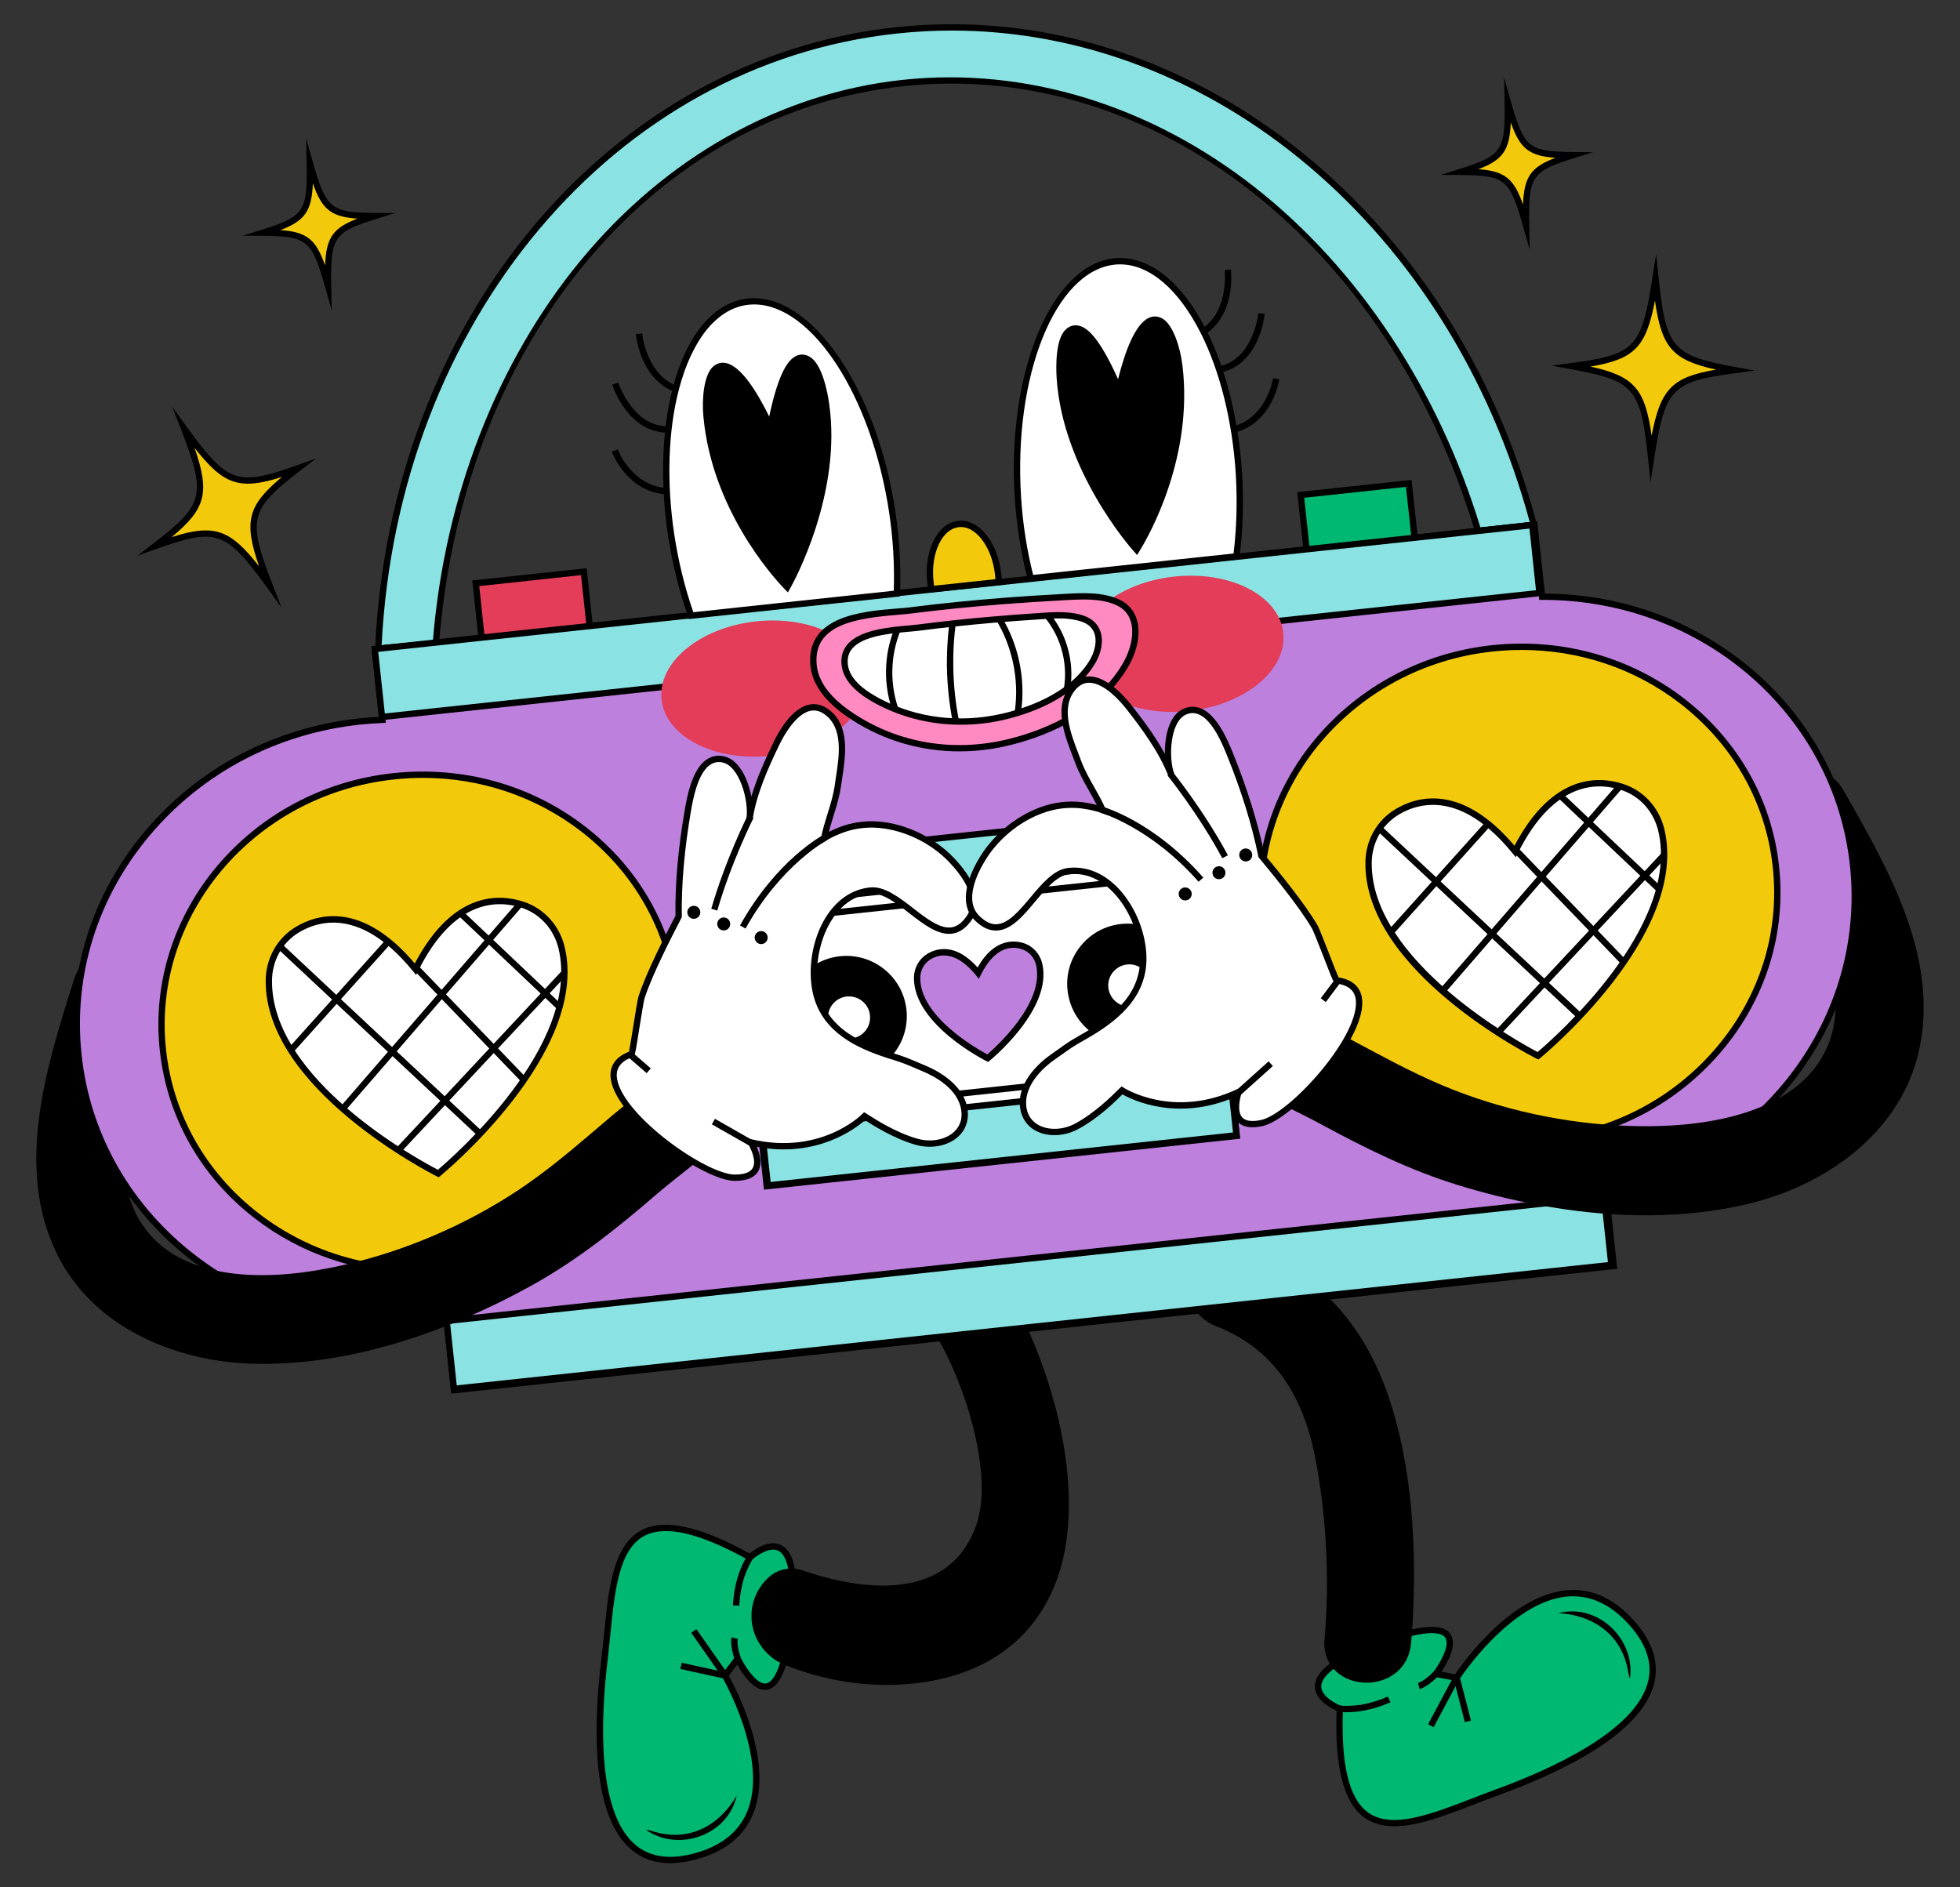 <svg width="27" height="26" viewBox="0 0 27 26" fill="none" xmlns="http://www.w3.org/2000/svg">
<rect x="0" y="0" width="27" height="26" fill="#333333" stroke="none"/>
<g clip-path="url(#clip0_68_2728)">
<path d="M4.108 6.449C3.393 6.998 3.357 7.146 3.715 8.069C3.134 7.268 2.99 7.217 2.141 7.521C2.856 6.972 2.892 6.824 2.534 5.901C3.115 6.702 3.259 6.753 4.108 6.449Z" fill="#F3CA0B"/>
<path d="M3.877 8.368L3.679 8.094C3.111 7.311 2.983 7.266 2.155 7.562L1.894 7.655L2.114 7.486C2.812 6.951 2.844 6.819 2.494 5.917L2.372 5.603L2.569 5.876C3.137 6.659 3.265 6.704 4.094 6.409L4.355 6.315L4.135 6.484C3.437 7.019 3.405 7.151 3.755 8.053L3.877 8.368ZM2.834 7.307C3.108 7.307 3.295 7.452 3.569 7.802C3.354 7.182 3.413 6.962 3.884 6.571C3.3 6.755 3.084 6.685 2.68 6.169C2.894 6.789 2.836 7.008 2.365 7.399C2.553 7.34 2.703 7.307 2.834 7.307Z" fill="black"/>
<path d="M23.895 5.098C23.001 5.216 22.896 5.327 22.745 6.305C22.642 5.321 22.542 5.205 21.655 5.044C22.549 4.926 22.655 4.815 22.805 3.837C22.908 4.821 23.008 4.937 23.895 5.098Z" fill="#F3CA0B"/>
<path d="M22.737 6.645L22.702 6.309C22.601 5.347 22.512 5.244 21.647 5.087L21.374 5.037L21.649 5.001C22.521 4.886 22.615 4.787 22.762 3.831L22.814 3.498L22.849 3.833C22.949 4.795 23.038 4.898 23.903 5.056L24.176 5.105L23.901 5.142C23.029 5.256 22.935 5.355 22.788 6.311L22.737 6.645ZM21.91 5.05C22.508 5.182 22.66 5.351 22.752 6.001C22.876 5.356 23.036 5.195 23.64 5.092C23.042 4.96 22.89 4.791 22.798 4.142C22.674 4.786 22.514 4.947 21.91 5.05Z" fill="black"/>
<path d="M5.164 2.976C4.566 3.163 4.507 3.252 4.52 3.94C4.332 3.278 4.25 3.21 3.623 3.205C4.221 3.018 4.28 2.93 4.267 2.242C4.455 2.904 4.537 2.971 5.164 2.976Z" fill="#F3CA0B"/>
<path d="M4.57 4.276L4.478 3.952C4.295 3.306 4.231 3.254 3.623 3.249L3.345 3.247L3.61 3.164C4.191 2.982 4.237 2.914 4.224 2.243L4.217 1.906L4.309 2.23C4.492 2.876 4.556 2.928 5.165 2.933L5.443 2.935L5.177 3.018C4.596 3.2 4.551 3.268 4.563 3.939L4.57 4.276ZM3.863 3.17C4.223 3.195 4.351 3.294 4.478 3.656C4.494 3.273 4.587 3.141 4.924 3.012C4.564 2.987 4.436 2.888 4.31 2.526C4.294 2.909 4.2 3.041 3.863 3.17Z" fill="black"/>
<path d="M21.666 2.138C21.068 2.325 21.009 2.414 21.022 3.102C20.834 2.44 20.752 2.372 20.125 2.367C20.724 2.18 20.783 2.092 20.77 1.404C20.957 2.066 21.039 2.133 21.666 2.138Z" fill="#F3CA0B"/>
<path d="M21.072 3.438L20.98 3.114C20.797 2.468 20.733 2.416 20.125 2.411L19.847 2.409L20.112 2.326C20.693 2.144 20.739 2.075 20.726 1.404L20.72 1.067L20.811 1.392C20.994 2.037 21.058 2.09 21.667 2.094L21.945 2.097L21.68 2.179C21.099 2.361 21.053 2.43 21.066 3.101L21.072 3.438ZM20.366 2.331C20.725 2.357 20.853 2.456 20.98 2.817C20.996 2.435 21.089 2.303 21.426 2.174C21.066 2.148 20.939 2.049 20.812 1.688C20.796 2.071 20.702 2.203 20.366 2.331Z" fill="black"/>
<path d="M18.457 23.539C18.457 23.539 17.51 23.186 18.981 22.639C20.558 22.051 19.78 23.06 19.78 23.06L20.066 23.113C20.066 23.113 21.319 21.175 22.42 22.296C23.52 23.417 21.75 24.282 20.624 24.691C19.498 25.1 18.37 25.776 18.457 23.539Z" fill="#00B871"/>
<path d="M19.207 25.159C19.053 25.159 18.915 25.125 18.796 25.04C18.511 24.836 18.385 24.354 18.412 23.567C18.331 23.531 18.114 23.417 18.113 23.232C18.113 23.019 18.392 22.811 18.966 22.598C19.536 22.386 19.867 22.355 19.977 22.506C20.086 22.653 19.935 22.913 19.856 23.03L20.045 23.065C20.158 22.899 20.807 21.986 21.571 21.909C21.89 21.876 22.187 21.996 22.451 22.265C22.745 22.565 22.859 22.871 22.791 23.173C22.632 23.873 21.533 24.407 20.639 24.732C20.529 24.772 20.419 24.815 20.309 24.857C19.911 25.011 19.527 25.159 19.207 25.159ZM19.725 22.498C19.591 22.498 19.368 22.541 18.996 22.68C18.304 22.937 18.201 23.136 18.201 23.232C18.201 23.367 18.397 23.47 18.472 23.498L18.502 23.509L18.5 23.541C18.47 24.314 18.584 24.781 18.847 24.97C19.173 25.203 19.71 24.995 20.278 24.776C20.388 24.733 20.498 24.691 20.609 24.65C21.324 24.39 22.548 23.851 22.706 23.154C22.768 22.882 22.661 22.604 22.389 22.326C22.144 22.077 21.871 21.966 21.579 21.995C20.798 22.074 20.109 23.126 20.102 23.137L20.086 23.161L19.703 23.09L19.746 23.033C19.814 22.945 19.989 22.668 19.907 22.557C19.886 22.528 19.837 22.498 19.725 22.498Z" fill="black"/>
<path d="M18.457 23.539C18.457 23.539 18.751 23.583 19.136 23.411L18.457 23.539Z" fill="white"/>
<path d="M18.552 23.588C18.491 23.588 18.455 23.583 18.451 23.582L18.464 23.496C18.466 23.496 18.752 23.536 19.118 23.372L19.154 23.451C18.893 23.567 18.674 23.588 18.552 23.588Z" fill="black"/>
<path d="M19.546 23.227C19.546 23.227 19.637 23.206 19.781 23.06L19.546 23.227Z" fill="white"/>
<path d="M19.556 23.27L19.535 23.185C19.536 23.185 19.619 23.162 19.75 23.029L19.811 23.09C19.663 23.241 19.567 23.267 19.556 23.27Z" fill="black"/>
<path d="M20.026 23.093L19.673 23.753L19.749 23.794L20.102 23.134L20.026 23.093Z" fill="black"/>
<path d="M20.108 23.102L20.024 23.124L20.179 23.725L20.263 23.703L20.108 23.102Z" fill="black"/>
<path d="M21.468 22.223C22.004 22.082 22.524 22.573 22.455 23.113L22.446 23.114C22.433 23.055 22.424 22.994 22.409 22.936C22.293 22.48 21.907 22.245 21.468 22.223Z" fill="black"/>
<path d="M17.102 17.191C18.089 17.576 18.711 18.218 19.065 19.237C19.418 20.254 19.476 21.564 19.379 22.632C19.317 23.319 18.242 23.27 18.305 22.578C18.378 21.763 18.329 20.834 18.167 20.034C17.995 19.18 17.588 18.533 16.774 18.216C16.132 17.965 16.455 16.938 17.102 17.191Z" fill="black"/>
<path d="M18.826 23.181C18.695 23.181 18.565 23.144 18.462 23.071C18.304 22.96 18.227 22.783 18.246 22.572C18.32 21.758 18.27 20.837 18.11 20.045C17.926 19.135 17.482 18.555 16.753 18.27C16.545 18.189 16.407 18.019 16.374 17.805C16.339 17.578 16.428 17.335 16.596 17.202C16.742 17.084 16.93 17.061 17.123 17.136C18.129 17.529 18.763 18.19 19.12 19.217C19.569 20.509 19.491 22.039 19.438 22.637C19.418 22.859 19.299 23.03 19.105 23.121C19.017 23.161 18.921 23.181 18.826 23.181ZM16.904 17.21C16.8 17.21 16.722 17.25 16.669 17.293C16.533 17.402 16.461 17.6 16.49 17.787C16.517 17.962 16.625 18.095 16.795 18.161C17.565 18.461 18.032 19.07 18.225 20.022C18.387 20.824 18.437 21.758 18.363 22.583C18.343 22.797 18.443 22.914 18.529 22.975C18.674 23.077 18.886 23.093 19.055 23.014C19.21 22.942 19.305 22.805 19.321 22.626C19.433 21.379 19.32 20.15 19.009 19.256C18.665 18.263 18.052 17.624 17.081 17.245C17.015 17.22 16.956 17.21 16.904 17.21Z" fill="black"/>
<path d="M10.333 21.454C10.333 21.454 11.075 20.768 10.9 22.328C10.712 24 10.163 22.851 10.163 22.851L9.987 23.081C9.987 23.081 11.15 25.075 9.653 25.551C8.156 26.027 8.183 24.057 8.326 22.867C8.47 21.678 8.376 20.366 10.333 21.454Z" fill="#00B871"/>
<path d="M9.232 25.667C9.026 25.667 8.848 25.607 8.703 25.486C8.15 25.029 8.169 23.807 8.283 22.862C8.297 22.746 8.309 22.628 8.321 22.512C8.384 21.882 8.443 21.287 8.84 21.079C9.15 20.917 9.637 21.022 10.327 21.401C10.396 21.345 10.596 21.202 10.762 21.286C10.952 21.382 11.011 21.725 10.943 22.333C10.875 22.937 10.752 23.246 10.569 23.277C10.388 23.308 10.224 23.056 10.156 22.932L10.039 23.085C10.136 23.261 10.658 24.252 10.382 24.968C10.267 25.268 10.026 25.479 9.666 25.593C9.51 25.642 9.365 25.667 9.232 25.667ZM9.173 21.092C9.06 21.092 8.963 21.113 8.88 21.156C8.525 21.342 8.468 21.915 8.407 22.521C8.395 22.638 8.384 22.756 8.37 22.873C8.279 23.628 8.208 24.964 8.758 25.419C8.973 25.597 9.269 25.628 9.64 25.51C9.973 25.404 10.195 25.211 10.301 24.937C10.583 24.205 9.955 23.114 9.949 23.104L9.934 23.078L10.171 22.768L10.202 22.833C10.25 22.933 10.42 23.215 10.554 23.191C10.632 23.178 10.775 23.048 10.856 22.323C10.939 21.589 10.808 21.407 10.723 21.364C10.602 21.303 10.422 21.432 10.362 21.486L10.339 21.508L10.312 21.492C9.83 21.224 9.454 21.092 9.173 21.092Z" fill="black"/>
<path d="M10.333 21.454C10.333 21.454 10.16 21.697 10.14 22.118L10.333 21.454Z" fill="white"/>
<path d="M10.184 22.12L10.097 22.116C10.117 21.687 10.29 21.439 10.297 21.429L10.368 21.48C10.367 21.482 10.203 21.718 10.184 22.12Z" fill="black"/>
<path d="M10.119 22.566C10.119 22.566 10.098 22.657 10.163 22.851L10.119 22.566Z" fill="white"/>
<path d="M10.121 22.865C10.054 22.665 10.075 22.567 10.077 22.556L10.162 22.576L10.119 22.566L10.162 22.576C10.162 22.577 10.145 22.661 10.204 22.837L10.121 22.865Z" fill="black"/>
<path d="M9.593 22.443L9.522 22.493L9.951 23.106L10.023 23.056L9.593 22.443Z" fill="black"/>
<path d="M9.391 22.907L9.372 22.992L9.978 23.125L9.997 23.039L9.391 22.907Z" fill="black"/>
<path d="M10.148 24.736C10.032 25.277 9.359 25.519 8.908 25.214L8.911 25.206C8.97 25.221 9.028 25.24 9.087 25.253C9.55 25.354 9.928 25.119 10.148 24.736Z" fill="black"/>
<path d="M13.724 17.615C13.288 16.912 12.507 17.661 12.94 18.36C13.36 19.038 13.753 20.32 13.506 21.025C13.067 22.277 11.554 21.869 11.044 21.692C10.903 21.642 10.744 21.669 10.633 21.769C10.5 21.888 10.418 22.056 10.411 22.238C10.401 22.493 10.543 22.733 10.773 22.855C11.103 23.002 11.937 23.287 12.907 23.081C13.589 22.936 14.176 22.544 14.472 21.826C14.966 20.625 14.456 18.795 13.724 17.615Z" fill="black"/>
<path d="M12.217 23.212C11.498 23.212 10.937 22.992 10.749 22.908C10.496 22.776 10.342 22.512 10.352 22.236C10.359 22.043 10.447 21.857 10.594 21.725C10.718 21.613 10.898 21.579 11.063 21.636C11.644 21.838 13.038 22.181 13.45 21.006C13.697 20.302 13.276 19.014 12.89 18.392C12.728 18.131 12.71 17.829 12.841 17.584C12.941 17.399 13.113 17.28 13.292 17.275C13.473 17.267 13.647 17.379 13.774 17.584C14.523 18.792 15.021 20.644 14.526 21.848C14.246 22.529 13.69 22.975 12.919 23.139C12.675 23.191 12.438 23.212 12.217 23.212ZM10.902 21.726C10.817 21.726 10.735 21.756 10.672 21.812C10.549 21.923 10.475 22.079 10.469 22.24C10.461 22.472 10.591 22.693 10.8 22.803C11.035 22.907 11.89 23.238 12.895 23.024C13.405 22.916 14.083 22.616 14.417 21.804C14.898 20.636 14.408 18.828 13.675 17.646C13.57 17.478 13.434 17.386 13.296 17.392C13.159 17.396 13.024 17.491 12.945 17.64C12.834 17.847 12.85 18.105 12.99 18.33C13.398 18.988 13.823 20.297 13.561 21.044C13.101 22.355 11.504 21.914 11.025 21.747C10.984 21.733 10.943 21.726 10.902 21.726Z" fill="black"/>
<path d="M21.128 7.229C19.989 2.946 16.328 -0.007 12.349 0.419C8.368 0.845 5.414 4.509 5.211 8.936L6.004 8.862C6.321 4.803 8.937 1.519 12.441 1.143C15.943 0.768 19.19 3.419 20.362 7.313L21.128 7.229Z" fill="#8AE3E2"/>
<path d="M5.165 8.985L5.167 8.934C5.376 4.398 8.394 0.798 12.344 0.375C16.292 -0.047 20.004 2.83 21.17 7.218L21.183 7.267L20.331 7.36L20.32 7.326C19.122 3.343 15.885 0.819 12.445 1.187C9.003 1.555 6.372 4.713 6.048 8.865L6.045 8.901L5.165 8.985ZM13.112 0.421C12.861 0.421 12.608 0.435 12.353 0.462C8.461 0.879 5.483 4.419 5.257 8.888L5.964 8.822C6.125 6.845 6.845 4.989 7.994 3.594C9.168 2.167 10.745 1.281 12.436 1.1C14.126 0.919 15.854 1.45 17.302 2.593C18.719 3.712 19.816 5.371 20.393 7.266C20.82 7.219 20.998 7.2 21.073 7.191C19.98 3.155 16.711 0.421 13.112 0.421Z" fill="black"/>
<path d="M21.137 7.228L21.243 8.221C23.429 8.216 25.299 9.789 25.527 11.919C25.756 14.049 24.261 15.983 22.123 16.441L22.23 17.441L6.256 19.151L6.15 18.165C6.049 18.183 5.947 18.199 5.843 18.21C3.458 18.465 1.325 16.821 1.08 14.536C0.836 12.252 2.572 10.194 4.957 9.939C5.061 9.927 5.165 9.921 5.267 9.917L5.162 8.938C5.167 8.982 21.137 7.228 21.137 7.228Z" fill="#BD80DD"/>
<path d="M6.217 19.199L6.112 18.216C6.021 18.232 5.934 18.244 5.848 18.253C5.683 18.271 5.519 18.28 5.357 18.28C3.155 18.28 1.267 16.688 1.037 14.541C0.918 13.425 1.259 12.326 1.999 11.449C2.739 10.572 3.788 10.02 4.953 9.896C5.034 9.887 5.122 9.88 5.219 9.875L5.119 8.943L5.162 8.939L5.168 8.896C5.376 8.909 15.703 7.781 21.132 7.185L21.175 7.18L21.282 8.177C23.503 8.191 25.344 9.791 25.571 11.914C25.798 14.038 24.338 15.992 22.171 16.476L22.278 17.479L6.217 19.199ZM6.188 18.114L6.294 19.103L22.182 17.402L22.076 16.407L22.114 16.399C24.259 15.939 25.708 14.015 25.484 11.924C25.261 9.836 23.443 8.264 21.253 8.264C21.25 8.264 21.247 8.264 21.243 8.264L21.204 8.264L21.098 7.276C7.73 8.745 5.57 8.954 5.21 8.974L5.315 9.958L5.269 9.96C5.155 9.965 5.054 9.972 4.962 9.982C3.82 10.104 2.791 10.645 2.066 11.505C1.341 12.364 1.007 13.439 1.124 14.532C1.365 16.789 3.481 18.419 5.838 18.167C5.937 18.156 6.036 18.142 6.142 18.122L6.188 18.114Z" fill="black"/>
<path d="M8.042 7.876L6.553 8.035L6.634 8.791L8.123 8.632L8.042 7.876Z" fill="#E33D59"/>
<path d="M6.596 8.839L6.506 7.996L8.081 7.828L8.172 8.67L6.596 8.839ZM6.602 8.074L6.673 8.743L8.076 8.593L8.004 7.923L6.602 8.074Z" fill="black"/>
<path d="M19.407 6.658L17.918 6.817L17.999 7.573L19.488 7.414L19.407 6.658Z" fill="#00B871"/>
<path d="M17.96 7.622L17.87 6.78L19.445 6.611L19.536 7.453L17.96 7.622ZM17.966 6.857L18.038 7.526L19.44 7.376L19.368 6.707L17.966 6.857Z" fill="black"/>
<path d="M16.558 11.174L10.084 11.868L10.563 16.34L17.037 15.647L16.558 11.174Z" fill="white"/>
<path d="M10.524 16.389L10.036 11.83L16.597 11.127L17.085 15.687L10.524 16.389ZM10.132 11.907L10.601 16.293L16.989 15.609L16.519 11.223L10.132 11.907Z" fill="black"/>
<path d="M16.95 14.863L10.494 15.555L10.578 16.33L17.033 15.639L16.95 14.863Z" fill="#8AE3E2"/>
<path d="M10.538 16.379L10.446 15.517L10.489 15.512L16.988 14.816L17.081 15.679L17.037 15.683L10.538 16.379ZM10.542 15.594L10.616 16.283L16.985 15.601L16.911 14.912L10.542 15.594Z" fill="black"/>
<path d="M16.553 11.16L10.098 11.852L10.166 12.49L16.622 11.798L16.553 11.16Z" fill="#8AE3E2"/>
<path d="M10.127 12.539L10.05 11.814L16.592 11.113L16.67 11.838L16.626 11.843L10.127 12.539ZM10.145 11.891L10.204 12.443L16.574 11.761L16.515 11.209L10.145 11.891Z" fill="black"/>
<path d="M12.444 13.915C12.49 14.347 12.177 14.735 11.745 14.782C11.312 14.828 10.924 14.515 10.878 14.083C10.832 13.65 11.145 13.262 11.577 13.216C12.009 13.17 12.398 13.483 12.444 13.915Z" fill="black"/>
<path d="M11.66 14.83C11.242 14.83 10.88 14.513 10.835 14.087C10.786 13.632 11.117 13.221 11.572 13.173C12.027 13.125 12.438 13.455 12.487 13.91C12.536 14.366 12.205 14.776 11.749 14.825C11.72 14.828 11.69 14.83 11.66 14.83ZM11.662 13.255C11.635 13.255 11.609 13.256 11.582 13.259C11.174 13.303 10.878 13.67 10.921 14.078C10.965 14.486 11.332 14.782 11.74 14.738C12.148 14.695 12.444 14.327 12.401 13.919C12.36 13.539 12.037 13.255 11.662 13.255Z" fill="black"/>
<path d="M12.028 13.982C12.047 14.165 11.915 14.329 11.731 14.349C11.548 14.369 11.383 14.236 11.364 14.053C11.344 13.869 11.477 13.705 11.66 13.685C11.843 13.665 12.008 13.798 12.028 13.982Z" fill="white"/>
<path d="M11.695 14.395C11.505 14.395 11.341 14.251 11.32 14.057C11.298 13.85 11.448 13.664 11.655 13.642C11.861 13.62 12.049 13.77 12.071 13.977C12.082 14.077 12.053 14.176 11.989 14.254C11.926 14.333 11.836 14.382 11.736 14.393C11.722 14.394 11.709 14.395 11.695 14.395ZM11.696 13.727C11.685 13.727 11.675 13.727 11.665 13.728C11.505 13.745 11.39 13.889 11.407 14.048C11.424 14.207 11.567 14.323 11.727 14.306C11.804 14.298 11.873 14.26 11.922 14.2C11.97 14.139 11.993 14.063 11.984 13.986H11.984C11.969 13.838 11.842 13.727 11.696 13.727Z" fill="black"/>
<path d="M16.315 13.471C16.361 13.903 16.049 14.291 15.616 14.338C15.184 14.384 14.796 14.071 14.749 13.639C14.703 13.207 15.016 12.818 15.448 12.772C15.881 12.726 16.269 13.039 16.315 13.471Z" fill="black"/>
<path d="M15.531 14.386C15.342 14.386 15.16 14.322 15.011 14.202C14.838 14.062 14.73 13.864 14.706 13.643C14.682 13.423 14.746 13.206 14.886 13.033C15.025 12.861 15.223 12.752 15.444 12.729C15.899 12.681 16.309 13.011 16.358 13.467H16.358C16.382 13.687 16.318 13.904 16.179 14.077C16.04 14.249 15.841 14.357 15.621 14.381C15.591 14.384 15.56 14.386 15.531 14.386ZM15.533 12.811C15.506 12.811 15.48 12.812 15.453 12.815C15.255 12.836 15.078 12.933 14.953 13.088C14.829 13.243 14.771 13.437 14.793 13.634C14.814 13.832 14.911 14.009 15.065 14.134C15.22 14.259 15.414 14.315 15.611 14.295C15.809 14.273 15.986 14.177 16.111 14.022C16.236 13.867 16.293 13.673 16.272 13.476C16.231 13.095 15.908 12.811 15.533 12.811Z" fill="black"/>
<path d="M15.889 13.54C15.909 13.724 15.776 13.888 15.593 13.908C15.409 13.927 15.245 13.795 15.225 13.611C15.205 13.428 15.338 13.263 15.522 13.244C15.705 13.224 15.87 13.357 15.889 13.54Z" fill="white"/>
<path d="M15.556 13.953C15.471 13.953 15.388 13.924 15.32 13.87C15.242 13.806 15.193 13.716 15.182 13.616C15.16 13.409 15.31 13.223 15.517 13.2C15.617 13.19 15.716 13.219 15.794 13.282C15.873 13.345 15.922 13.435 15.932 13.536C15.943 13.636 15.914 13.734 15.851 13.813C15.788 13.891 15.698 13.941 15.597 13.951C15.584 13.953 15.57 13.953 15.556 13.953ZM15.558 13.285C15.547 13.285 15.537 13.286 15.526 13.287C15.367 13.304 15.251 13.447 15.268 13.607C15.277 13.684 15.315 13.753 15.375 13.802C15.435 13.851 15.511 13.873 15.588 13.865C15.665 13.856 15.735 13.819 15.783 13.758C15.832 13.698 15.854 13.622 15.846 13.545H15.846C15.838 13.468 15.8 13.398 15.739 13.35C15.687 13.308 15.624 13.285 15.558 13.285Z" fill="black"/>
<path d="M16.629 11.978L10.175 12.669L10.185 12.756L16.638 12.064L16.629 11.978Z" fill="black"/>
<path d="M16.913 14.627L10.459 15.319L10.468 15.405L16.922 14.713L16.913 14.627Z" fill="black"/>
<path d="M14.315 13.286C14.288 13.169 14.205 13.073 14.091 13.035C13.936 12.983 13.68 12.996 13.475 13.405C13.187 13.05 12.938 13.093 12.798 13.178C12.695 13.239 12.635 13.351 12.634 13.47C12.629 14.088 13.602 14.576 13.606 14.578C13.608 14.576 14.454 13.887 14.315 13.286Z" fill="#BD80DD"/>
<path d="M13.612 14.629L13.587 14.617C13.577 14.612 12.585 14.116 12.59 13.47C12.591 13.332 12.661 13.209 12.775 13.14C12.905 13.062 13.163 12.988 13.467 13.328C13.7 12.914 13.989 12.955 14.105 12.994C14.232 13.036 14.327 13.142 14.358 13.276C14.503 13.905 13.642 14.605 13.633 14.612L13.612 14.629ZM13.003 13.163C12.926 13.163 12.864 13.188 12.82 13.215C12.732 13.268 12.678 13.364 12.677 13.471C12.673 14.003 13.45 14.445 13.601 14.526C13.73 14.414 14.392 13.814 14.273 13.295C14.249 13.191 14.176 13.109 14.078 13.077C13.953 13.035 13.714 13.025 13.514 13.425L13.484 13.485L13.442 13.432C13.271 13.223 13.12 13.163 13.003 13.163Z" fill="black"/>
<path d="M6.147 17.475C8.103 17.266 9.526 15.578 9.325 13.706C9.125 11.833 7.377 10.485 5.421 10.694C3.466 10.904 2.043 12.591 2.243 14.464C2.444 16.336 4.191 17.684 6.147 17.475Z" fill="#F3CA0B"/>
<path d="M5.745 17.54C4.932 17.54 4.151 17.278 3.511 16.785C2.764 16.209 2.299 15.386 2.201 14.469C1.998 12.575 3.441 10.863 5.417 10.651C6.375 10.549 7.313 10.809 8.059 11.385C8.806 11.961 9.271 12.784 9.369 13.701H9.369C9.468 14.619 9.187 15.521 8.579 16.242C7.971 16.963 7.11 17.416 6.153 17.518C6.016 17.533 5.88 17.54 5.745 17.54ZM5.825 10.716C5.693 10.716 5.56 10.723 5.427 10.738C3.498 10.944 2.09 12.614 2.287 14.459C2.383 15.353 2.836 16.154 3.564 16.716C4.293 17.278 5.209 17.532 6.143 17.432C7.078 17.332 7.919 16.889 8.512 16.186C9.105 15.483 9.378 14.604 9.283 13.71C9.187 12.817 8.733 12.015 8.006 11.454C7.381 10.972 6.618 10.716 5.825 10.716Z" fill="black"/>
<path d="M7.738 13.065C7.674 12.785 7.474 12.556 7.201 12.465C6.828 12.341 6.215 12.37 5.723 13.352C5.03 12.501 4.435 12.604 4.097 12.806C3.851 12.954 3.706 13.221 3.704 13.509C3.692 14.99 6.028 16.162 6.037 16.167C6.042 16.163 8.071 14.51 7.738 13.065Z" fill="white"/>
<path d="M6.043 16.218L6.018 16.206C5.921 16.157 3.649 14.995 3.66 13.508C3.663 13.2 3.818 12.923 4.075 12.769C4.378 12.587 4.989 12.417 5.714 13.273C6.239 12.276 6.878 12.311 7.215 12.423C7.5 12.518 7.711 12.754 7.781 13.055C8.117 14.516 6.085 16.184 6.065 16.201L6.043 16.218ZM4.59 12.71C4.394 12.71 4.233 12.776 4.12 12.844C3.889 12.982 3.749 13.231 3.747 13.509C3.737 14.878 5.767 15.977 6.032 16.115C6.249 15.932 8.001 14.4 7.696 13.075C7.633 12.804 7.443 12.591 7.188 12.506C6.87 12.401 6.263 12.372 5.762 13.371L5.732 13.431L5.689 13.379C5.266 12.86 4.887 12.71 4.59 12.71Z" fill="black"/>
<path d="M5.315 12.945L3.985 14.427L4.05 14.485L5.38 13.003L5.315 12.945Z" fill="black"/>
<path d="M7.139 12.417L4.692 15.243L4.757 15.3L7.204 12.474L7.139 12.417Z" fill="black"/>
<path d="M7.741 13.374L5.458 15.816L5.521 15.875L7.805 13.434L7.741 13.374Z" fill="black"/>
<path d="M3.863 12.985L3.804 13.049L6.573 15.64L6.633 15.577L3.863 12.985Z" fill="black"/>
<path d="M5.745 13.285L5.682 13.345L7.185 14.906L7.248 14.845L5.745 13.285Z" fill="black"/>
<path d="M6.38 12.556L6.321 12.62L7.686 13.912L7.746 13.849L6.38 12.556Z" fill="black"/>
<path d="M21.287 15.711C23.243 15.502 24.666 13.814 24.465 11.942C24.264 10.069 22.516 8.721 20.561 8.931C18.605 9.14 17.182 10.828 17.383 12.7C17.584 14.573 19.331 15.921 21.287 15.711Z" fill="#F3CA0B"/>
<path d="M20.888 15.777C19.079 15.777 17.528 14.469 17.339 12.706C17.137 10.812 18.58 9.1 20.556 8.888C21.513 8.786 22.451 9.047 23.198 9.622C23.944 10.198 24.41 11.021 24.508 11.938C24.606 12.856 24.326 13.758 23.718 14.479C23.11 15.2 22.248 15.653 21.291 15.756C21.156 15.77 21.021 15.777 20.888 15.777ZM20.963 8.954C20.831 8.954 20.698 8.961 20.565 8.975C18.637 9.181 17.228 10.851 17.426 12.697C17.61 14.415 19.123 15.69 20.888 15.69C21.018 15.69 21.15 15.683 21.282 15.669C22.217 15.569 23.058 15.127 23.651 14.423C24.243 13.72 24.517 12.841 24.421 11.948C24.326 11.054 23.872 10.253 23.144 9.691C22.52 9.209 21.757 8.954 20.963 8.954Z" fill="black"/>
<path d="M22.887 11.443C22.823 11.163 22.623 10.934 22.35 10.843C21.977 10.719 21.364 10.748 20.872 11.73C20.179 10.879 19.584 10.982 19.246 11.184C19 11.332 18.855 11.599 18.853 11.887C18.841 13.368 21.177 14.54 21.186 14.545C21.192 14.541 23.22 12.888 22.887 11.443Z" fill="white"/>
<path d="M21.192 14.596L21.167 14.584C21.07 14.535 18.798 13.376 18.809 11.886C18.811 11.578 18.966 11.301 19.224 11.147C19.527 10.965 20.137 10.795 20.863 11.651C21.388 10.654 22.026 10.689 22.364 10.801C22.649 10.896 22.86 11.132 22.93 11.433C23.266 12.894 21.234 14.562 21.214 14.579L21.192 14.596ZM19.739 11.088C19.543 11.088 19.382 11.154 19.269 11.222C19.038 11.36 18.898 11.609 18.896 11.887C18.886 13.241 20.929 14.36 21.181 14.493C21.398 14.309 23.15 12.778 22.845 11.453C22.782 11.182 22.592 10.969 22.337 10.884C22.019 10.778 21.412 10.75 20.911 11.749L20.881 11.809L20.838 11.757C20.415 11.238 20.036 11.088 19.739 11.088Z" fill="black"/>
<path d="M20.463 11.324L19.133 12.806L19.198 12.864L20.528 11.382L20.463 11.324Z" fill="black"/>
<path d="M22.288 10.795L19.841 13.62L19.907 13.677L22.354 10.852L22.288 10.795Z" fill="black"/>
<path d="M22.89 11.751L20.607 14.192L20.67 14.252L22.954 11.81L22.89 11.751Z" fill="black"/>
<path d="M19.012 11.364L18.952 11.427L21.721 14.019L21.781 13.955L19.012 11.364Z" fill="black"/>
<path d="M20.895 11.662L20.832 11.723L22.335 13.283L22.398 13.223L20.895 11.662Z" fill="black"/>
<path d="M21.53 10.935L21.47 10.998L22.835 12.29L22.895 12.227L21.53 10.935Z" fill="black"/>
<path d="M22.099 16.488L6.154 18.196L6.254 19.132L22.199 17.424L22.099 16.488Z" fill="#8AE3E2"/>
<path d="M6.214 19.18L6.105 18.158L22.137 16.442L22.246 17.464L6.214 19.18ZM6.201 18.236L6.292 19.085L22.15 17.387L22.059 16.538L6.201 18.236Z" fill="black"/>
<path d="M21.107 7.234L5.162 8.941L5.262 9.877L21.207 8.169L21.107 7.234Z" fill="#8AE3E2"/>
<path d="M5.223 9.925L5.114 8.903L21.146 7.187L21.255 8.209L5.223 9.925ZM5.21 8.98L5.301 9.829L21.159 8.131L21.069 7.282L5.21 8.98Z" fill="black"/>
<path d="M12.354 8.178L9.521 8.481C9.401 8.141 9.306 7.764 9.245 7.368C9.132 6.616 9.164 5.913 9.309 5.359C9.488 4.668 9.842 4.204 10.308 4.155C11.149 4.068 12.037 5.366 12.29 7.052C12.349 7.445 12.369 7.825 12.354 8.178Z" fill="white"/>
<path d="M9.492 8.528L9.48 8.495C9.355 8.142 9.262 7.765 9.202 7.374C9.093 6.647 9.116 5.927 9.267 5.348C9.458 4.611 9.836 4.161 10.303 4.112C11.165 4.024 12.077 5.339 12.334 7.045C12.392 7.431 12.413 7.813 12.398 8.179L12.396 8.217L9.492 8.528ZM10.389 4.194C10.363 4.194 10.338 4.196 10.312 4.198C9.883 4.243 9.533 4.67 9.351 5.37C9.203 5.938 9.181 6.645 9.288 7.361C9.345 7.735 9.433 8.095 9.551 8.434L12.312 8.138C12.324 7.789 12.303 7.426 12.248 7.058C12.006 5.449 11.183 4.194 10.389 4.194Z" fill="black"/>
<path d="M9.293 5.399C8.82 5.217 8.761 4.627 8.759 4.602L8.846 4.594C8.846 4.6 8.902 5.156 9.324 5.317L9.293 5.399Z" fill="black"/>
<path d="M9.184 5.96C8.646 5.948 8.442 5.325 8.434 5.298L8.517 5.272C8.519 5.278 8.711 5.863 9.186 5.873L9.184 5.96Z" fill="black"/>
<path d="M9.183 6.809C8.645 6.785 8.436 6.244 8.428 6.222L8.509 6.191C8.511 6.196 8.707 6.701 9.187 6.722L9.183 6.809Z" fill="black"/>
<path d="M11.362 5.555C11.323 5.292 11.239 5.033 11.125 4.966C10.937 4.855 10.764 5.148 10.619 5.924C10.29 5.197 10.017 4.949 9.86 5.096C9.765 5.185 9.723 5.472 9.748 5.737C9.866 6.998 10.709 7.926 10.841 8.063C10.841 8.063 11.549 6.807 11.362 5.555Z" fill="black"/>
<path d="M10.853 8.161L10.798 8.104C10.634 7.932 9.808 7.009 9.69 5.742C9.666 5.491 9.697 5.169 9.82 5.053C9.871 5.006 9.933 4.988 9.999 5.001C10.208 5.043 10.428 5.396 10.596 5.738C10.736 5.082 10.876 4.946 10.971 4.902C11.03 4.875 11.094 4.88 11.155 4.915C11.324 5.015 11.397 5.39 11.42 5.547C11.608 6.803 10.921 8.04 10.892 8.092L10.853 8.161ZM9.957 5.114C9.936 5.114 9.918 5.122 9.9 5.139C9.824 5.21 9.782 5.476 9.806 5.731C9.911 6.851 10.61 7.717 10.828 7.962C10.971 7.679 11.461 6.612 11.304 5.564C11.263 5.286 11.179 5.066 11.095 5.016C11.059 4.995 11.036 5.001 11.02 5.009C10.95 5.04 10.813 5.203 10.677 5.934L10.643 6.117L10.566 5.948C10.236 5.219 10.031 5.127 9.976 5.116C9.97 5.115 9.963 5.114 9.957 5.114Z" fill="black"/>
<path d="M14.199 7.967L17.032 7.664C17.078 7.306 17.091 6.918 17.066 6.518C17.017 5.759 16.837 5.079 16.579 4.568C16.257 3.93 15.813 3.552 15.348 3.603C14.507 3.696 13.914 5.153 14.023 6.854C14.049 7.25 14.11 7.626 14.199 7.967Z" fill="white"/>
<path d="M14.166 8.015L14.157 7.978C14.064 7.623 14.005 7.246 13.979 6.857C13.869 5.134 14.48 3.655 15.343 3.559C15.81 3.508 16.275 3.869 16.618 4.548C16.888 5.082 17.062 5.781 17.11 6.515C17.134 6.91 17.123 7.298 17.075 7.67L17.071 7.704L14.166 8.015ZM15.43 3.642C15.404 3.642 15.378 3.643 15.352 3.646C14.535 3.737 13.959 5.174 14.066 6.851C14.09 7.221 14.146 7.581 14.232 7.92L16.993 7.625C17.036 7.269 17.046 6.898 17.023 6.521C16.976 5.798 16.805 5.111 16.54 4.587C16.234 3.981 15.833 3.642 15.43 3.642Z" fill="black"/>
<path d="M16.603 4.604L16.555 4.531C16.934 4.283 16.87 3.728 16.87 3.723L16.956 3.712C16.959 3.737 17.027 4.326 16.603 4.604Z" fill="black"/>
<path d="M16.828 5.129L16.808 5.044C17.27 4.934 17.334 4.322 17.335 4.315L17.422 4.324C17.419 4.351 17.352 5.004 16.828 5.129Z" fill="black"/>
<path d="M17.009 5.959L16.987 5.874C17.451 5.752 17.536 5.217 17.537 5.212L17.623 5.225C17.619 5.249 17.53 5.822 17.009 5.959Z" fill="black"/>
<path d="M14.615 5.207C14.597 4.942 14.624 4.671 14.722 4.581C14.883 4.433 15.114 4.682 15.419 5.41C15.587 4.63 15.801 4.33 15.986 4.441C16.098 4.508 16.199 4.779 16.231 5.043C16.382 6.3 15.755 7.386 15.655 7.548C15.655 7.548 14.697 6.47 14.615 5.207Z" fill="black"/>
<path d="M15.664 7.646L15.612 7.587C15.572 7.543 14.639 6.479 14.556 5.211C14.546 5.053 14.538 4.672 14.682 4.538C14.734 4.49 14.795 4.472 14.859 4.486C14.962 4.509 15.127 4.612 15.402 5.224C15.494 4.854 15.635 4.462 15.83 4.377C15.892 4.35 15.956 4.355 16.016 4.39C16.161 4.477 16.259 4.786 16.289 5.036C16.441 6.299 15.829 7.376 15.705 7.579L15.664 7.646ZM14.817 4.599C14.802 4.599 14.784 4.604 14.762 4.624C14.69 4.69 14.655 4.923 14.673 5.204C14.742 6.262 15.447 7.201 15.647 7.447C15.808 7.161 16.307 6.167 16.173 5.05C16.142 4.795 16.045 4.544 15.956 4.491C15.928 4.475 15.904 4.473 15.876 4.485C15.825 4.507 15.645 4.641 15.476 5.422L15.437 5.604L15.365 5.433C15.077 4.747 14.908 4.617 14.834 4.601C14.829 4.6 14.823 4.599 14.817 4.599Z" fill="black"/>
<path d="M17.678 8.719C17.733 9.23 17.149 9.712 16.374 9.795C15.599 9.878 14.926 9.531 14.871 9.019C14.817 8.508 15.401 8.026 16.175 7.943C16.951 7.86 17.623 8.207 17.678 8.719Z" fill="#E33D59"/>
<path d="M10.615 10.412C11.39 10.329 11.974 9.847 11.919 9.336C11.865 8.824 11.192 8.477 10.417 8.56C9.642 8.643 9.058 9.125 9.113 9.636C9.168 10.148 9.84 10.495 10.615 10.412Z" fill="#E33D59"/>
<path d="M13.85 8.278C13.409 8.312 12.968 8.355 12.528 8.411C12.15 8.459 11.156 8.43 11.206 9.145C11.23 9.489 11.53 9.733 11.765 9.884C12.392 10.287 13.146 10.399 13.867 10.232C14.461 10.094 15.129 9.782 15.494 9.18C15.681 8.873 15.73 8.451 15.399 8.299C15.162 8.19 14.878 8.214 14.624 8.228C14.366 8.241 14.108 8.258 13.85 8.278Z" fill="#FF8AC2"/>
<path d="M13.215 10.351C12.691 10.351 12.184 10.205 11.742 9.921C11.371 9.683 11.182 9.43 11.162 9.148C11.116 8.485 11.885 8.422 12.345 8.384C12.412 8.379 12.473 8.374 12.523 8.368C12.942 8.314 13.387 8.27 13.846 8.234C14.094 8.215 14.355 8.198 14.621 8.184L14.671 8.181C14.912 8.168 15.186 8.153 15.418 8.259C15.539 8.315 15.622 8.41 15.66 8.534C15.718 8.721 15.668 8.977 15.531 9.203C15.11 9.898 14.313 10.173 13.876 10.274C13.656 10.326 13.434 10.351 13.215 10.351ZM13.853 8.321C13.395 8.356 12.951 8.401 12.534 8.454C12.483 8.46 12.421 8.466 12.352 8.471C11.774 8.519 11.212 8.61 11.249 9.142C11.267 9.395 11.443 9.626 11.789 9.848C12.395 10.237 13.129 10.359 13.857 10.19C14.28 10.091 15.052 9.826 15.457 9.158C15.581 8.952 15.627 8.723 15.577 8.56C15.546 8.458 15.48 8.384 15.381 8.338C15.169 8.241 14.918 8.255 14.675 8.268L14.626 8.271C14.36 8.285 14.1 8.302 13.853 8.321Z" fill="black"/>
<path d="M13.696 8.535C13.348 8.565 13 8.601 12.654 8.646C12.357 8.684 11.567 8.679 11.638 9.17C11.672 9.406 11.921 9.57 12.115 9.671C12.629 9.938 13.232 10.005 13.796 9.879C14.261 9.775 14.777 9.551 15.04 9.132C15.174 8.918 15.194 8.627 14.926 8.527C14.732 8.455 14.509 8.476 14.307 8.489C14.104 8.502 13.9 8.518 13.696 8.535Z" fill="white"/>
<path d="M13.237 9.984C12.837 9.984 12.444 9.891 12.095 9.709C11.787 9.549 11.624 9.375 11.595 9.176C11.579 9.065 11.603 8.968 11.665 8.888C11.832 8.678 12.239 8.641 12.509 8.617C12.562 8.612 12.61 8.608 12.649 8.603C12.98 8.56 13.331 8.522 13.692 8.492C13.896 8.474 14.101 8.459 14.305 8.446L14.343 8.443C14.535 8.43 14.751 8.416 14.941 8.486C15.05 8.527 15.126 8.601 15.159 8.7C15.204 8.831 15.173 9.001 15.077 9.155C14.771 9.644 14.149 9.845 13.806 9.922C13.617 9.964 13.426 9.984 13.237 9.984ZM13.7 8.578C13.34 8.609 12.99 8.646 12.66 8.689C12.62 8.694 12.571 8.698 12.517 8.703C12.262 8.726 11.877 8.761 11.734 8.942C11.686 9.003 11.669 9.075 11.681 9.164C11.706 9.333 11.854 9.486 12.135 9.632C12.632 9.891 13.218 9.963 13.786 9.836C14.117 9.763 14.714 9.571 15.003 9.109C15.084 8.979 15.113 8.833 15.077 8.728C15.051 8.653 14.995 8.599 14.911 8.568C14.739 8.504 14.541 8.517 14.349 8.53L14.31 8.533C14.107 8.546 13.903 8.561 13.7 8.578Z" fill="black"/>
<path d="M12.291 9.783C12.222 9.578 12.194 9.365 12.209 9.15C12.22 8.981 12.259 8.816 12.322 8.658L12.403 8.691C12.343 8.84 12.307 8.996 12.296 9.156C12.281 9.359 12.308 9.561 12.373 9.756L12.291 9.783Z" fill="black"/>
<path d="M13.125 9.948C13.075 9.694 13.048 9.434 13.044 9.176C13.042 8.982 13.053 8.786 13.077 8.594L13.164 8.605C13.14 8.793 13.129 8.985 13.132 9.175C13.135 9.428 13.161 9.682 13.211 9.931L13.125 9.948Z" fill="black"/>
<path d="M14.063 9.826L13.977 9.814C14.012 9.577 14.003 9.34 13.95 9.107C13.906 8.912 13.831 8.724 13.729 8.551L13.803 8.507C13.911 8.688 13.989 8.883 14.035 9.088C14.09 9.331 14.1 9.579 14.063 9.826Z" fill="black"/>
<path d="M14.742 9.5L14.656 9.486C14.686 9.3 14.673 9.107 14.618 8.928C14.572 8.775 14.496 8.634 14.395 8.509L14.463 8.454C14.571 8.588 14.652 8.739 14.701 8.902C14.76 9.094 14.774 9.301 14.742 9.5Z" fill="black"/>
<path d="M13.757 8.018C13.757 7.984 13.754 7.95 13.751 7.916C13.706 7.503 13.462 7.191 13.204 7.218C12.945 7.246 12.772 7.603 12.816 8.016C12.82 8.05 12.825 8.084 12.832 8.117L13.757 8.018Z" fill="#F3CA0B"/>
<path d="M12.797 8.165L12.789 8.126C12.782 8.092 12.777 8.056 12.773 8.02C12.751 7.813 12.781 7.612 12.858 7.454C12.938 7.289 13.059 7.19 13.2 7.175C13.339 7.16 13.479 7.231 13.592 7.375C13.7 7.513 13.772 7.704 13.794 7.911C13.798 7.947 13.8 7.983 13.801 8.018L13.801 8.057L12.797 8.165ZM13.236 7.26C13.227 7.26 13.218 7.261 13.209 7.262C13.099 7.274 13.002 7.355 12.936 7.492C12.866 7.635 12.839 7.82 12.86 8.011C12.862 8.031 12.864 8.05 12.867 8.069L13.712 7.979C13.711 7.96 13.709 7.94 13.707 7.92C13.687 7.729 13.621 7.554 13.523 7.429C13.437 7.319 13.336 7.26 13.236 7.26Z" fill="black"/>
<path d="M10.438 15.18C10.421 15.212 10.399 15.243 10.375 15.274C9.996 15.742 9.482 16.076 9.03 16.465C8.504 16.918 7.965 17.349 7.359 17.689C7.044 17.865 6.713 18.029 6.372 18.173C6.302 18.204 6.232 18.233 6.16 18.261C5.316 18.595 4.412 18.805 3.521 18.788C2.433 18.768 1.282 18.293 0.782 17.269C0.199 16.072 0.642 14.686 1.018 13.498C1.048 13.403 1.092 13.33 1.146 13.273C1.058 13.679 1.034 14.104 1.08 14.536C1.152 15.213 1.39 15.831 1.749 16.363C1.788 16.546 1.857 16.719 1.964 16.876C2.185 17.201 2.512 17.386 2.875 17.481C3.342 17.603 3.872 17.578 4.314 17.508C4.502 17.478 4.69 17.44 4.877 17.392L4.878 17.392C5.729 17.18 6.568 16.797 7.272 16.305C7.686 16.015 8.063 15.681 8.447 15.356C8.726 15.121 9.035 14.916 9.29 14.654L9.291 14.654C9.337 14.607 9.38 14.559 9.423 14.506C9.708 14.153 10.145 14.259 10.369 14.529C10.515 14.703 10.571 14.947 10.438 15.18Z" fill="black"/>
<path d="M11.737 12.345C11.266 12.594 11.107 13.361 11.281 13.81C11.45 14.244 11.89 14.428 12.305 14.555C12.49 14.612 12.554 14.646 12.732 14.721C12.979 14.823 13.252 15.016 13.287 15.3C13.329 15.649 12.958 15.824 12.626 15.729C12.277 15.63 11.952 15.401 11.91 15.377C11.91 15.377 11.33 15.967 10.342 15.738C10.342 15.738 10.651 16.225 10.123 16.224C9.594 16.224 7.804 14.842 8.7 14.521C8.714 14.516 8.813 13.818 8.836 13.744C8.966 13.335 9.348 12.633 9.348 12.626C9.34 12.15 9.394 11.636 9.476 11.166C9.515 10.937 9.614 10.398 9.956 10.46C10.233 10.511 10.361 11.044 10.325 11.277C10.38 10.923 10.546 10.55 10.704 10.227C10.819 9.99 11.087 9.59 11.386 9.806C11.7 10.034 11.586 10.51 11.541 10.832C11.506 11.072 11.4 11.312 11.353 11.546C11.423 11.503 11.498 11.469 11.561 11.444C11.732 11.374 11.92 11.346 12.105 11.362C12.476 11.393 12.842 11.573 13.101 11.84C13.287 12.033 13.538 12.373 13.354 12.643C12.963 13.216 12.441 12.224 11.991 12.269C11.898 12.278 11.813 12.305 11.737 12.345Z" fill="white"/>
<path d="M10.123 16.268C10.123 16.268 10.123 16.268 10.123 16.268C9.697 16.267 8.511 15.431 8.416 14.88C8.394 14.753 8.42 14.584 8.665 14.488C8.676 14.434 8.703 14.27 8.724 14.135C8.761 13.908 8.783 13.767 8.795 13.73C8.903 13.391 9.185 12.848 9.277 12.67C9.29 12.644 9.3 12.626 9.305 12.616C9.298 12.183 9.342 11.679 9.433 11.159C9.461 10.994 9.528 10.607 9.73 10.466C9.799 10.418 9.878 10.401 9.963 10.417C10.177 10.456 10.302 10.728 10.351 10.972C10.429 10.707 10.55 10.443 10.665 10.207C10.728 10.077 10.902 9.768 11.134 9.71C11.23 9.686 11.323 9.707 11.412 9.771C11.716 9.991 11.648 10.421 11.599 10.736C11.594 10.771 11.588 10.805 11.584 10.838C11.564 10.975 11.522 11.111 11.481 11.243C11.458 11.318 11.436 11.389 11.418 11.46C11.455 11.441 11.497 11.422 11.544 11.403C11.721 11.331 11.916 11.302 12.109 11.318C12.483 11.35 12.865 11.534 13.132 11.81C13.316 12.001 13.595 12.366 13.39 12.667C13.312 12.782 13.224 12.845 13.123 12.861C12.928 12.892 12.724 12.734 12.528 12.582C12.346 12.441 12.158 12.296 11.996 12.312C11.912 12.32 11.832 12.344 11.757 12.383C11.318 12.616 11.15 13.353 11.322 13.794C11.483 14.208 11.896 14.384 12.318 14.513C12.46 14.557 12.533 14.588 12.635 14.632C12.669 14.646 12.705 14.662 12.749 14.68C12.909 14.747 13.287 14.94 13.33 15.294C13.348 15.442 13.298 15.575 13.189 15.668C13.047 15.79 12.822 15.83 12.614 15.771C12.305 15.683 12.014 15.495 11.918 15.433C11.917 15.433 11.916 15.432 11.915 15.432C11.794 15.54 11.262 15.957 10.424 15.799C10.463 15.887 10.505 16.025 10.447 16.131C10.397 16.222 10.288 16.268 10.123 16.268ZM9.902 10.498C9.858 10.498 9.818 10.511 9.78 10.537C9.608 10.658 9.545 11.019 9.518 11.174C9.428 11.693 9.385 12.195 9.392 12.625C9.392 12.637 9.392 12.637 9.354 12.71C9.263 12.887 8.984 13.424 8.878 13.757C8.868 13.79 8.837 13.981 8.81 14.149C8.746 14.551 8.746 14.551 8.714 14.562C8.546 14.622 8.476 14.722 8.501 14.866C8.589 15.374 9.729 16.18 10.123 16.181C10.123 16.181 10.123 16.181 10.123 16.181C10.254 16.181 10.337 16.15 10.37 16.089C10.425 15.99 10.342 15.819 10.306 15.761L10.249 15.671L10.352 15.695C11.299 15.915 11.856 15.37 11.879 15.346L11.903 15.322L11.932 15.339C11.938 15.342 11.949 15.35 11.965 15.36C12.058 15.42 12.341 15.603 12.638 15.687C12.818 15.738 13.012 15.705 13.132 15.602C13.193 15.55 13.262 15.456 13.243 15.305C13.206 14.996 12.862 14.822 12.715 14.761C12.671 14.742 12.634 14.726 12.601 14.712C12.498 14.668 12.429 14.639 12.293 14.597C11.871 14.468 11.416 14.275 11.241 13.825C11.055 13.349 11.226 12.565 11.717 12.306C11.801 12.262 11.892 12.235 11.987 12.225C12.184 12.206 12.386 12.362 12.581 12.513C12.763 12.654 12.951 12.8 13.109 12.775C13.186 12.763 13.254 12.712 13.318 12.618C13.489 12.367 13.235 12.042 13.069 11.87C12.817 11.609 12.455 11.435 12.101 11.405C11.922 11.39 11.741 11.417 11.577 11.484C11.495 11.517 11.431 11.549 11.376 11.583L11.291 11.636L11.311 11.537C11.332 11.431 11.365 11.322 11.398 11.217C11.438 11.089 11.479 10.956 11.498 10.825C11.502 10.792 11.508 10.758 11.513 10.722C11.561 10.414 11.621 10.03 11.36 9.841C11.293 9.792 11.226 9.777 11.155 9.794C10.953 9.845 10.788 10.153 10.743 10.246C10.588 10.563 10.422 10.934 10.369 11.283C10.368 11.283 10.368 11.283 10.368 11.284L10.282 11.27C10.282 11.27 10.282 11.27 10.283 11.27C10.318 11.038 10.188 10.546 9.948 10.503C9.932 10.5 9.917 10.498 9.902 10.498Z" fill="black"/>
<path d="M10.27 12.792L10.194 12.749C10.7 11.842 11.33 11.508 11.357 11.494L11.397 11.571C11.391 11.575 10.762 11.909 10.27 12.792Z" fill="black"/>
<path d="M9.881 12.544L9.798 12.52C9.996 11.836 10.298 11.236 10.301 11.23L10.379 11.27C10.376 11.276 10.077 11.868 9.881 12.544Z" fill="black"/>
<path d="M10.396 12.918C10.397 12.967 10.438 13.007 10.487 13.006C10.537 13.005 10.576 12.964 10.575 12.915C10.574 12.865 10.534 12.826 10.484 12.827C10.435 12.828 10.395 12.868 10.396 12.918Z" fill="black"/>
<path d="M9.88 12.73C9.881 12.78 9.922 12.819 9.971 12.818C10.021 12.817 10.06 12.777 10.059 12.727C10.058 12.678 10.018 12.638 9.968 12.639C9.919 12.64 9.879 12.681 9.88 12.73Z" fill="black"/>
<path d="M9.468 12.569C9.469 12.619 9.509 12.658 9.559 12.658C9.608 12.657 9.648 12.616 9.647 12.566C9.646 12.517 9.605 12.478 9.556 12.479C9.506 12.479 9.467 12.52 9.468 12.569Z" fill="black"/>
<path d="M9.849 15.413L9.806 15.489L10.333 15.789L10.376 15.714L9.849 15.413Z" fill="black"/>
<path d="M8.69 14.48L8.634 14.546L8.908 14.784L8.965 14.718L8.69 14.48Z" fill="black"/>
<path d="M16.544 14.526C16.568 14.554 16.595 14.58 16.626 14.605C17.095 14.981 17.668 15.2 18.192 15.485C18.802 15.815 19.42 16.122 20.085 16.326C20.429 16.432 20.788 16.523 21.152 16.591C21.226 16.606 21.301 16.62 21.378 16.632C22.273 16.779 23.2 16.793 24.068 16.588C25.127 16.339 26.152 15.631 26.423 14.524C26.74 13.23 26.014 11.97 25.395 10.889C25.345 10.802 25.287 10.739 25.222 10.696C25.393 11.073 25.508 11.484 25.554 11.916C25.626 12.592 25.525 13.247 25.286 13.843C25.287 14.031 25.256 14.214 25.185 14.39C25.038 14.754 24.758 15.004 24.422 15.174C23.992 15.392 23.469 15.48 23.022 15.505C22.832 15.515 22.64 15.518 22.447 15.511L22.446 15.511C21.57 15.484 20.669 15.287 19.877 14.955C19.41 14.759 18.972 14.513 18.527 14.277C18.205 14.106 17.859 13.972 17.555 13.77L17.554 13.77C17.498 13.733 17.446 13.695 17.394 13.653C17.04 13.368 16.635 13.564 16.474 13.875C16.368 14.076 16.364 14.326 16.544 14.526Z" fill="black"/>
<path d="M14.983 12.021C15.496 12.165 15.814 12.881 15.739 13.356C15.665 13.817 15.275 14.089 14.896 14.302C14.727 14.396 14.672 14.444 14.513 14.554C14.294 14.706 14.068 14.953 14.094 15.237C14.126 15.587 14.526 15.679 14.831 15.517C15.151 15.346 15.42 15.054 15.456 15.021C15.456 15.021 16.147 15.475 17.064 15.042C17.064 15.042 16.865 15.583 17.382 15.471C17.898 15.359 19.355 13.629 18.412 13.505C18.397 13.503 18.152 12.842 18.114 12.774C17.9 12.402 17.378 11.797 17.377 11.79C17.284 11.323 17.122 10.832 16.944 10.391C16.856 10.175 16.646 9.669 16.325 9.802C16.064 9.91 16.052 10.458 16.137 10.679C16.008 10.344 15.767 10.015 15.544 9.732C15.381 9.525 15.034 9.191 14.789 9.466C14.53 9.755 14.742 10.196 14.854 10.501C14.939 10.729 15.094 10.94 15.189 11.159C15.112 11.132 15.031 11.115 14.964 11.103C14.782 11.071 14.592 11.084 14.415 11.138C14.06 11.248 13.739 11.501 13.543 11.816C13.402 12.044 13.229 12.429 13.466 12.655C13.969 13.132 14.269 12.052 14.718 12C14.811 11.99 14.9 11.998 14.983 12.021Z" fill="white"/>
<path d="M14.526 15.638C14.433 15.638 14.343 15.618 14.268 15.577C14.141 15.509 14.064 15.389 14.05 15.241C14.018 14.886 14.346 14.617 14.489 14.518C14.527 14.491 14.56 14.468 14.59 14.447C14.68 14.382 14.745 14.336 14.874 14.264C15.259 14.048 15.626 13.788 15.695 13.349C15.77 12.882 15.45 12.197 14.971 12.063C14.89 12.041 14.807 12.034 14.723 12.044C14.56 12.062 14.408 12.244 14.26 12.42C14.101 12.611 13.935 12.808 13.738 12.819C13.634 12.825 13.537 12.782 13.436 12.686C13.171 12.435 13.367 12.019 13.506 11.794C13.709 11.468 14.044 11.207 14.402 11.097C14.587 11.04 14.784 11.027 14.972 11.06C15.022 11.069 15.067 11.078 15.108 11.089C15.075 11.024 15.038 10.958 15 10.89C14.932 10.77 14.862 10.646 14.814 10.516C14.802 10.485 14.79 10.453 14.777 10.419C14.662 10.123 14.506 9.716 14.756 9.437C14.829 9.355 14.917 9.316 15.014 9.318C15.254 9.326 15.489 9.592 15.579 9.705C15.741 9.911 15.915 10.144 16.047 10.386C16.043 10.137 16.107 9.845 16.308 9.762C16.389 9.728 16.469 9.728 16.546 9.76C16.774 9.855 16.921 10.219 16.984 10.374C17.182 10.863 17.332 11.346 17.418 11.771C17.425 11.78 17.438 11.796 17.456 11.818C17.584 11.972 17.974 12.443 18.152 12.752C18.171 12.786 18.223 12.919 18.307 13.133C18.357 13.261 18.417 13.416 18.439 13.465C18.699 13.507 18.761 13.667 18.766 13.796C18.789 14.355 17.807 15.423 17.391 15.513C17.23 15.549 17.114 15.527 17.046 15.449C16.966 15.357 16.978 15.213 16.998 15.119C16.213 15.45 15.603 15.155 15.462 15.076C15.462 15.076 15.461 15.077 15.46 15.078C15.38 15.158 15.135 15.404 14.851 15.555C14.749 15.61 14.635 15.638 14.526 15.638ZM14.798 11.952C14.864 11.952 14.93 11.961 14.995 11.979H14.995C15.529 12.129 15.862 12.858 15.781 13.363C15.706 13.84 15.302 14.124 14.917 14.34C14.792 14.409 14.732 14.453 14.64 14.518C14.61 14.539 14.577 14.562 14.538 14.59C14.408 14.68 14.109 14.924 14.137 15.233C14.151 15.385 14.238 15.462 14.309 15.5C14.448 15.575 14.645 15.567 14.81 15.479C15.082 15.333 15.32 15.095 15.399 15.016C15.412 15.003 15.421 14.994 15.427 14.989L15.451 14.966L15.48 14.985C15.486 14.989 16.163 15.42 17.046 15.003L17.141 14.957L17.105 15.057C17.081 15.121 17.037 15.307 17.111 15.392C17.157 15.444 17.245 15.456 17.373 15.429C17.757 15.345 18.7 14.315 18.679 13.8C18.673 13.654 18.584 13.572 18.406 13.549C18.373 13.544 18.373 13.544 18.226 13.165C18.164 13.006 18.093 12.826 18.076 12.796C17.902 12.493 17.516 12.027 17.389 11.873C17.337 11.811 17.337 11.811 17.334 11.799C17.25 11.376 17.101 10.895 16.903 10.407C16.844 10.262 16.707 9.922 16.513 9.841C16.457 9.817 16.401 9.818 16.342 9.842C16.116 9.936 16.093 10.444 16.177 10.663L16.096 10.694C15.97 10.365 15.729 10.037 15.51 9.759C15.446 9.678 15.221 9.412 15.011 9.406C14.938 9.403 14.877 9.433 14.821 9.495C14.606 9.735 14.746 10.097 14.858 10.388C14.871 10.422 14.884 10.454 14.895 10.486C14.941 10.609 15.009 10.73 15.076 10.848C15.13 10.943 15.185 11.042 15.229 11.142L15.269 11.234L15.174 11.2C15.095 11.172 15.012 11.155 14.957 11.146C14.783 11.115 14.6 11.127 14.428 11.18C14.089 11.284 13.772 11.531 13.58 11.839C13.454 12.043 13.276 12.414 13.496 12.623C13.578 12.701 13.656 12.738 13.733 12.732C13.893 12.723 14.046 12.541 14.194 12.364C14.352 12.175 14.516 11.98 14.713 11.957C14.741 11.954 14.77 11.952 14.798 11.952Z" fill="black"/>
<path d="M16.511 12.147C15.843 11.389 15.158 11.195 15.151 11.193L15.174 11.109C15.203 11.117 15.89 11.31 16.576 12.09L16.511 12.147Z" fill="black"/>
<path d="M16.838 11.823C16.504 11.204 16.087 10.688 16.083 10.683L16.15 10.628C16.154 10.633 16.577 11.155 16.915 11.782L16.838 11.823Z" fill="black"/>
<path d="M16.415 12.298C16.424 12.346 16.393 12.393 16.344 12.403C16.296 12.412 16.249 12.381 16.239 12.333C16.229 12.284 16.261 12.237 16.309 12.227C16.358 12.218 16.405 12.249 16.415 12.298Z" fill="black"/>
<path d="M16.879 12.005C16.889 12.054 16.858 12.101 16.809 12.11C16.761 12.12 16.713 12.089 16.704 12.04C16.694 11.992 16.726 11.944 16.774 11.935C16.823 11.925 16.87 11.957 16.879 12.005Z" fill="black"/>
<path d="M17.248 11.761C17.258 11.809 17.227 11.856 17.178 11.866C17.13 11.875 17.082 11.844 17.073 11.796C17.063 11.747 17.095 11.7 17.143 11.69C17.192 11.681 17.239 11.712 17.248 11.761Z" fill="black"/>
<path d="M17.476 14.621L17.024 15.027L17.082 15.092L17.534 14.686L17.476 14.621Z" fill="black"/>
<path d="M18.412 13.462L18.194 13.752L18.263 13.805L18.481 13.515L18.412 13.462Z" fill="black"/>
</g>
<defs>
<clipPath id="clip0_68_2728">
<rect width="26" height="26" fill="white" transform="translate(0.5 0)"/>
</clipPath>
</defs>
</svg>
